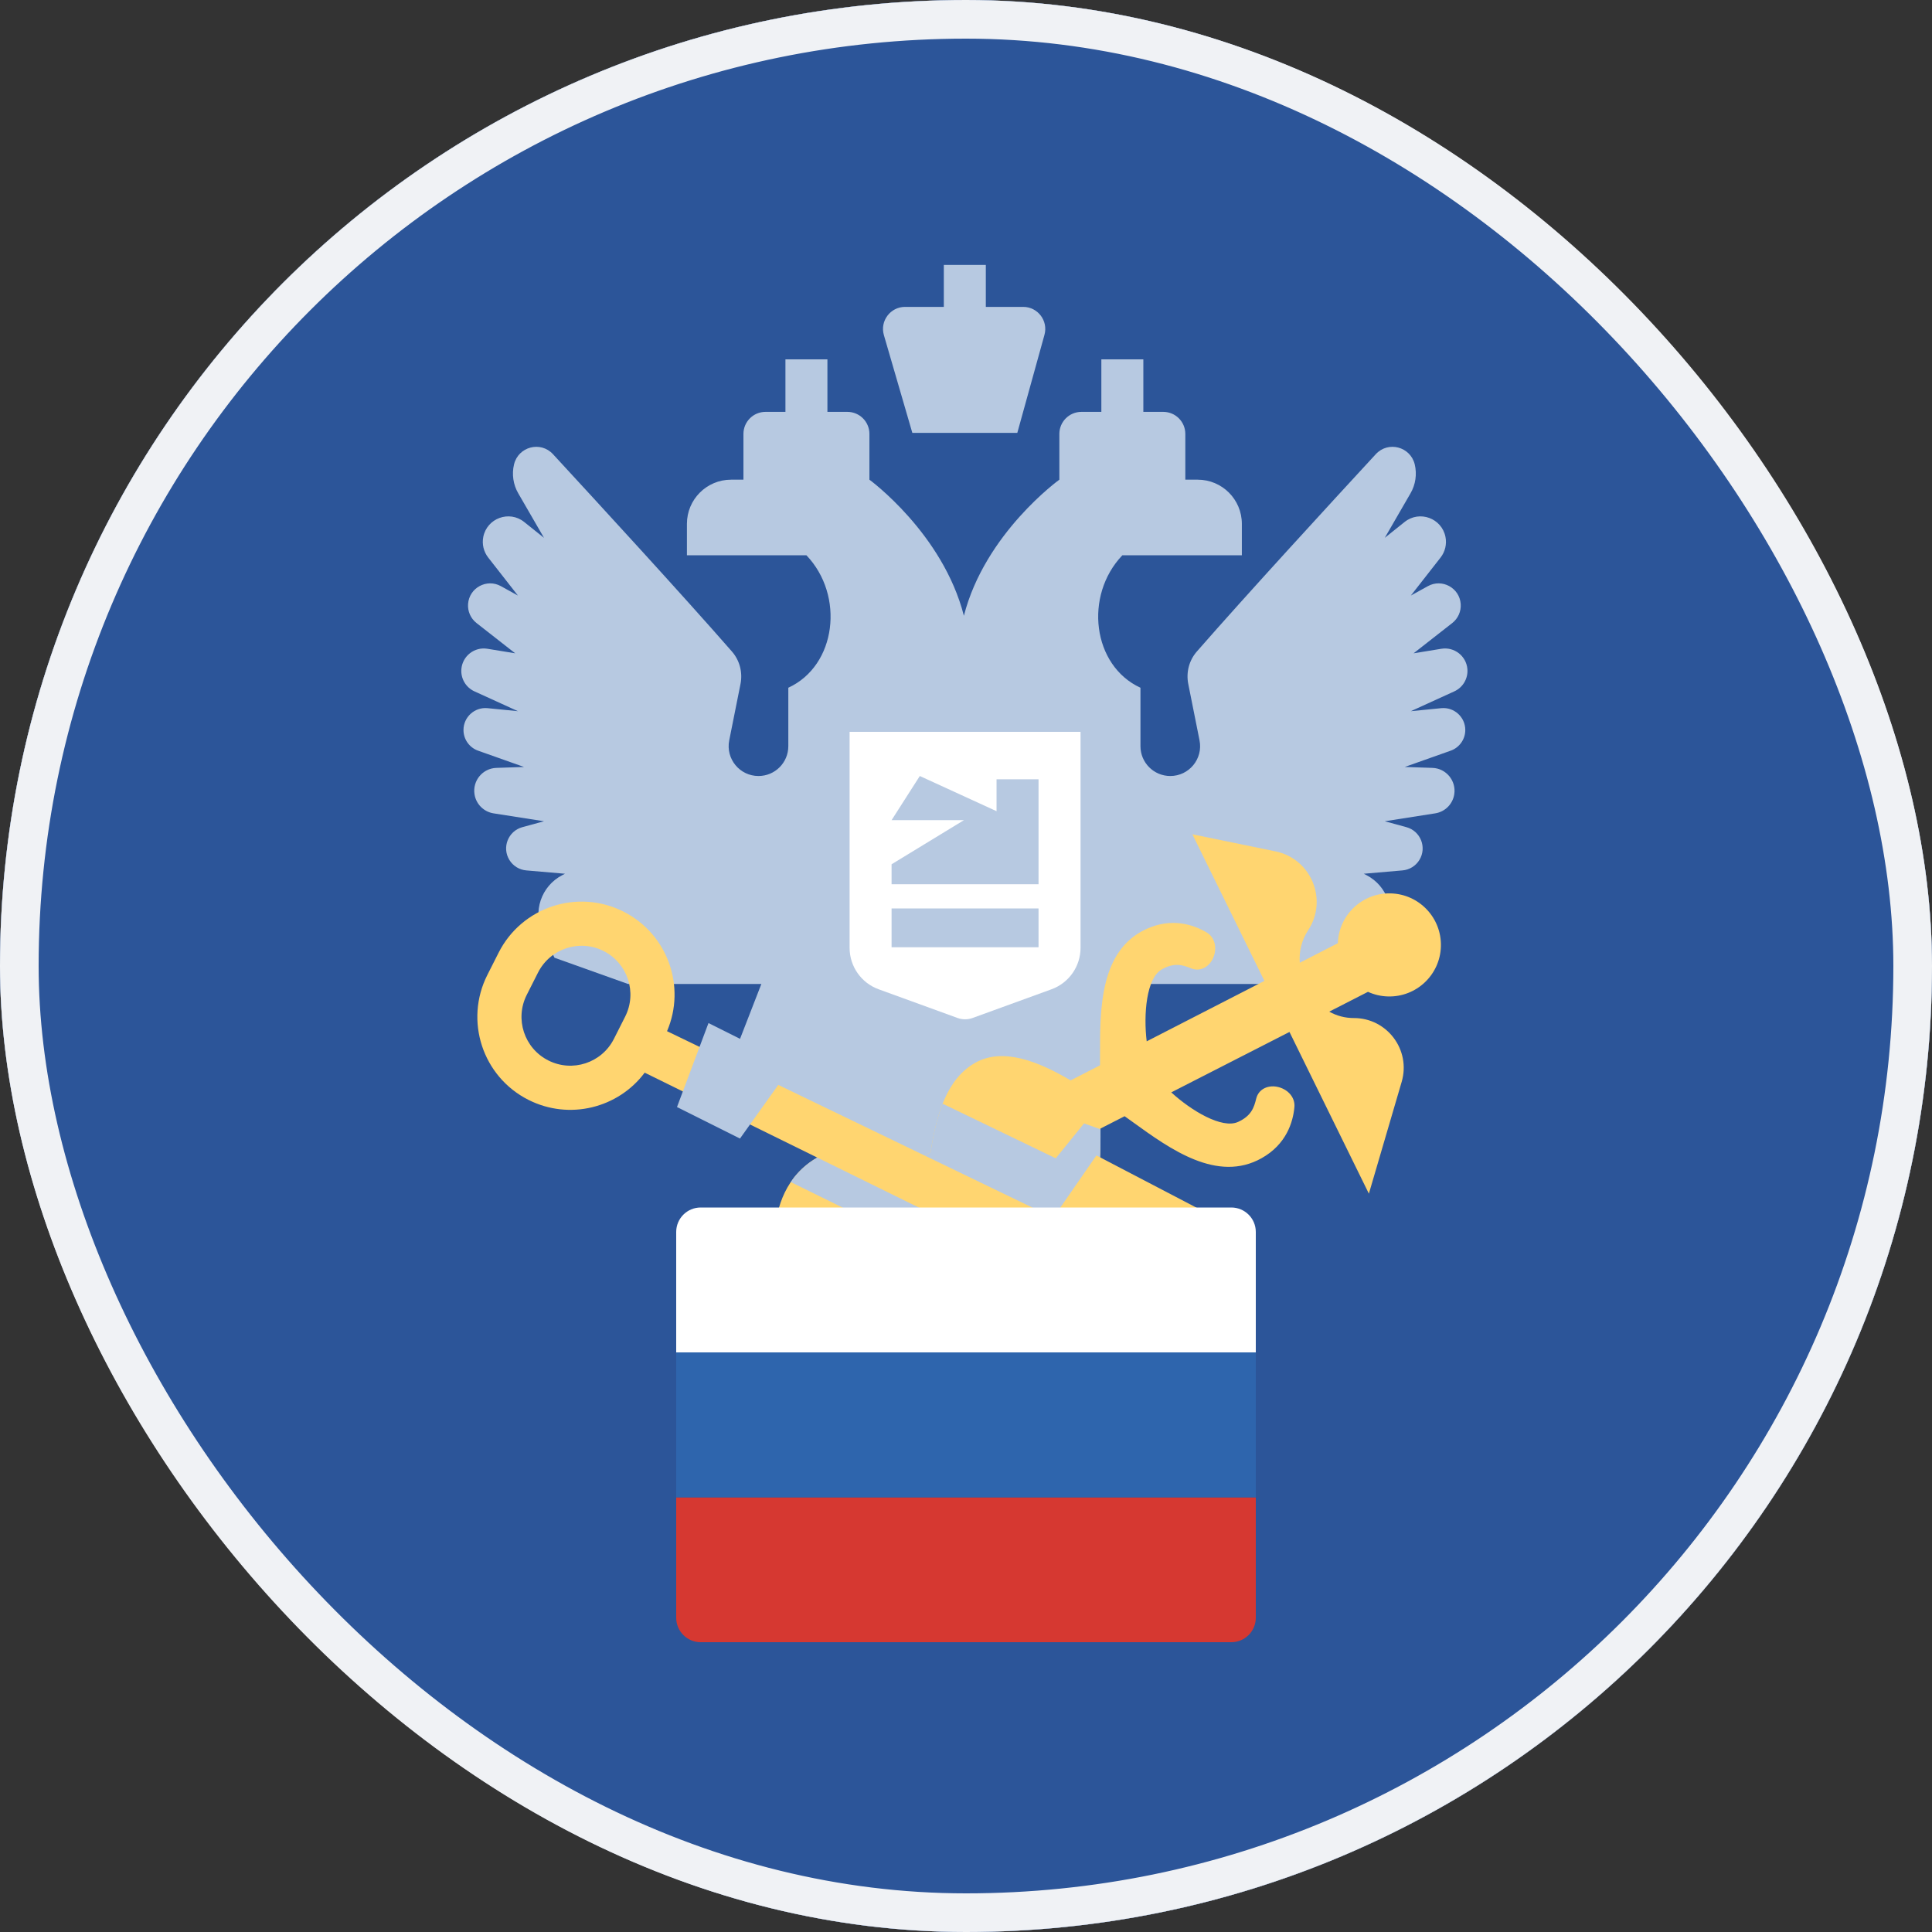 <svg width="100" height="100" viewBox="0 0 100 100" fill="none" xmlns="http://www.w3.org/2000/svg">
<rect x="0" y="0" width="100" height="100" fill="#333333" stroke="none"/>
<g clip-path="url(#clip0_129380_459568)">
<rect width="100" height="100" rx="50" fill="white"/>
<path fill-rule="evenodd" clip-rule="evenodd" d="M50 100C77.614 100 100 77.614 100 50C100 22.386 77.614 0 50 0C22.386 0 0 22.386 0 50C0 77.614 22.386 100 50 100Z" fill="#2C5599"/>
<path fill-rule="evenodd" clip-rule="evenodd" d="M29.11 45.294L29.244 45.225L27.24 45.052C26.879 45.021 26.554 44.82 26.365 44.511C25.968 43.862 26.304 43.015 27.037 42.814L28.157 42.508L25.547 42.099C25.039 42.019 24.64 41.621 24.561 41.113C24.451 40.411 24.98 39.77 25.69 39.746L27.124 39.698L24.746 38.855C24.293 38.694 23.99 38.266 23.99 37.785C23.99 37.114 24.569 36.589 25.237 36.655L26.808 36.811L24.558 35.785C24.11 35.581 23.839 35.117 23.881 34.627C23.94 33.953 24.56 33.471 25.227 33.58L26.666 33.815L24.664 32.248C24.364 32.013 24.2 31.644 24.227 31.263C24.286 30.426 25.194 29.933 25.928 30.34L26.808 30.826L25.269 28.858C25.033 28.555 24.94 28.165 25.015 27.788C25.209 26.82 26.36 26.4 27.131 27.017L28.157 27.838L26.823 25.531C26.562 25.079 26.485 24.545 26.606 24.038C26.828 23.118 27.98 22.812 28.622 23.508C30.924 26.002 35.332 30.799 37.885 33.723C38.287 34.184 38.448 34.805 38.328 35.404L37.745 38.319C37.554 39.275 38.285 40.166 39.259 40.166C40.112 40.166 40.803 39.475 40.803 38.622V35.597C43.293 34.454 43.73 30.826 41.741 28.742H35.555V27.113C35.555 25.851 36.578 24.828 37.84 24.828H38.48V22.46C38.48 21.829 38.992 21.318 39.623 21.318H40.654V18.601H42.827V21.318H43.858C44.489 21.318 45.001 21.829 45.001 22.46V24.828C45.001 24.828 48.8 27.6 49.891 31.872C50.982 27.6 54.832 24.828 54.832 24.828V22.46C54.832 21.829 55.344 21.318 55.975 21.318H57.006V18.601H59.179V21.318H60.21C60.841 21.318 61.352 21.829 61.352 22.46V24.828H61.993C63.255 24.828 64.278 25.851 64.278 27.113V28.742H58.092C56.102 30.826 56.54 34.454 59.03 35.597V38.622C59.03 39.475 59.721 40.166 60.574 40.166C61.548 40.166 62.279 39.275 62.087 38.319L61.505 35.404C61.385 34.805 61.545 34.184 61.948 33.723C64.501 30.799 68.909 26.002 71.211 23.508C71.853 22.812 73.005 23.118 73.227 24.038C73.348 24.545 73.271 25.079 73.01 25.531L71.676 27.838L72.702 27.017C73.473 26.4 74.624 26.82 74.817 27.788C74.893 28.165 74.8 28.555 74.564 28.858L73.025 30.826L73.905 30.34C74.639 29.933 75.547 30.426 75.606 31.263C75.633 31.644 75.469 32.013 75.169 32.248L73.167 33.815L74.606 33.58C75.273 33.471 75.893 33.953 75.952 34.627C75.994 35.117 75.723 35.581 75.275 35.785L73.025 36.811L74.596 36.655C75.264 36.589 75.843 37.114 75.843 37.785C75.843 38.266 75.54 38.694 75.087 38.855L72.709 39.698L74.143 39.746C74.853 39.77 75.382 40.411 75.272 41.113C75.193 41.621 74.794 42.019 74.286 42.099L71.676 42.508L72.796 42.814C73.529 43.015 73.865 43.862 73.468 44.511C73.279 44.82 72.954 45.021 72.593 45.052L70.589 45.225L70.723 45.294C71.827 45.86 72.278 47.204 71.737 48.321L71.133 49.572L67.329 50.93H58.636V54.462C59.897 54.639 60.218 56.314 59.11 56.944L54.47 59.582L53.219 62.612L57.549 64.242L59.745 63.968C60.645 63.855 61.296 64.807 60.864 65.605C60.609 66.075 60.056 66.298 59.546 66.136L57.006 65.329L56.745 66.373C56.565 67.09 56.082 67.692 55.421 68.023C54.708 68.379 53.87 68.379 53.157 68.023L52.115 67.502C52.115 68.703 51.142 69.676 49.942 69.676H49.891C48.691 69.676 47.717 68.703 47.717 67.502L46.676 68.023C45.963 68.379 45.125 68.379 44.412 68.023C43.751 67.692 43.267 67.09 43.088 66.373L42.827 65.329L40.287 66.136C39.777 66.298 39.224 66.075 38.969 65.605C38.537 64.807 39.188 63.855 40.088 63.968L42.284 64.242L46.614 62.612L45.363 59.582L37.376 56.159L39.408 50.93H32.504L28.7 49.572L28.096 48.321C27.555 47.204 28.006 45.86 29.11 45.294Z" fill="#B7C9E1"/>
<path fill-rule="evenodd" clip-rule="evenodd" d="M51.026 13.711H48.852V15.884H46.847C46.086 15.884 45.537 16.615 45.75 17.346L47.222 22.404H52.656L54.061 17.332C54.263 16.604 53.716 15.884 52.96 15.884H51.026V13.711Z" fill="#B7C9E1"/>
<path d="M43.975 37.881H55.929V49.058C55.929 50.019 55.328 50.877 54.425 51.205L50.342 52.69C50.09 52.782 49.814 52.782 49.562 52.69L45.479 51.205C44.576 50.877 43.975 50.019 43.975 49.058V37.881Z" fill="white"/>
<path fill-rule="evenodd" clip-rule="evenodd" d="M61.718 43.183L66.019 44.067C67.868 44.447 68.748 46.574 67.709 48.15C67.377 48.654 67.23 49.246 67.277 49.831L69.247 48.819C69.296 47.353 70.52 46.201 71.988 46.242C73.461 46.283 74.622 47.511 74.581 48.984C74.54 50.457 73.312 51.617 71.839 51.576C71.471 51.566 71.122 51.481 70.806 51.337L68.802 52.362C69.182 52.577 69.619 52.695 70.073 52.694C71.795 52.69 73.035 54.343 72.551 55.995L70.853 61.784L66.743 53.414L60.625 56.541C61.661 57.491 63.254 58.446 64.081 58.071C64.77 57.759 64.911 57.317 65.019 56.872C65.146 56.344 65.678 56.128 66.201 56.275C66.68 56.41 67.044 56.812 66.998 57.308C66.926 58.08 66.585 59.227 65.3 59.948C63.005 61.236 60.566 59.474 58.658 58.096C58.505 57.986 58.356 57.878 58.21 57.775L56.961 58.413C56.981 60.762 56.828 63.337 55.377 63.7C53.563 64.153 51.496 63.282 49.492 62.23L47.687 63.153C47.439 64.632 47.05 65.87 46.139 66.416C44.015 67.691 42.178 66.783 41.478 66.326L39.041 67.572C38.323 67.939 37.443 67.646 37.088 66.922C36.742 66.216 37.026 65.363 37.725 65.003L40.1 63.784C40.187 62.54 40.644 60.848 42.335 59.896C43.375 59.311 44.788 59.776 46.375 60.562L48.165 59.644C48.475 57.669 49.005 55.836 50.485 55.006C51.913 54.205 53.754 54.939 55.415 55.921L56.938 55.139C56.939 54.954 56.938 54.763 56.938 54.567L56.938 54.567C56.935 52.213 56.93 49.205 59.315 48.095C60.652 47.473 61.782 47.867 62.451 48.259C62.88 48.511 62.993 49.042 62.823 49.509C62.637 50.019 62.151 50.325 61.648 50.12C61.224 49.947 60.782 49.803 60.127 50.181C59.336 50.635 59.183 52.501 59.353 53.899L65.445 50.771L61.718 43.183Z" fill="#FFD570"/>
<path d="M47.423 64.379L40.929 61.183C41.26 60.693 41.714 60.244 42.335 59.895C42.546 59.776 42.773 59.701 43.013 59.662L48.873 62.546L47.687 63.152C47.614 63.585 47.53 63.998 47.423 64.379Z" fill="#B7C9E1"/>
<path d="M56.961 58.449L56.109 58.148L54.646 59.954L48.789 57.127C48.491 57.883 48.305 58.748 48.164 59.642L46.934 60.274L54.281 63.821C54.654 63.826 55.02 63.788 55.377 63.699C55.485 63.671 55.586 63.632 55.681 63.581L56.756 61.632C56.94 60.69 56.97 59.547 56.961 58.449Z" fill="#B7C9E1"/>
<path fill-rule="evenodd" clip-rule="evenodd" d="M32.358 52.62L31.775 53.774C31.145 55.019 29.625 55.518 28.38 54.888C27.134 54.259 26.635 52.739 27.265 51.493L27.848 50.34C28.478 49.095 29.998 48.596 31.243 49.225C32.489 49.855 32.988 51.375 32.358 52.62ZM25.809 49.309C27.008 46.938 29.903 45.987 32.274 47.186C34.554 48.339 35.52 51.058 34.526 53.374L54.521 63.027L56.75 59.805L63.213 63.178L60.952 66.802C60.331 67.797 59.058 68.16 58.005 67.642L33.369 55.521C31.997 57.356 29.465 57.997 27.349 56.927C24.977 55.728 24.027 52.834 25.226 50.462L25.809 49.309Z" fill="#FFD570"/>
<path d="M46.148 49.029V47.02H53.755V49.029H46.148Z" fill="#B7C9E1"/>
<path d="M53.755 40.335V45.769H46.148V44.735L49.894 42.451L46.148 42.451L47.609 40.166L51.581 41.987V40.335H53.755Z" fill="#B7C9E1"/>
<path d="M35.041 57.301L36.671 52.954L41.017 55.127L38.301 58.931L35.041 57.301Z" fill="#B7C9E1"/>
<path d="M35 77.5H65V83.734C65 84.433 64.433 85 63.734 85H36.266C35.567 85 35 84.433 35 83.734V77.5Z" fill="#D63831"/>
<path d="M35 70H65V77.5H35V70Z" fill="#2E65AD"/>
<path d="M35 63.766C35 63.067 35.567 62.5 36.266 62.5H63.734C64.433 62.5 65 63.067 65 63.766V70H35V63.766Z" fill="white"/>
</g>
<rect x="1" y="1" width="98" height="98" rx="49" stroke="#F0F2F5" stroke-width="2"/>
<defs>
<clipPath id="clip0_129380_459568">
<rect width="100" height="100" rx="50" fill="white"/>
</clipPath>
</defs>
</svg>
